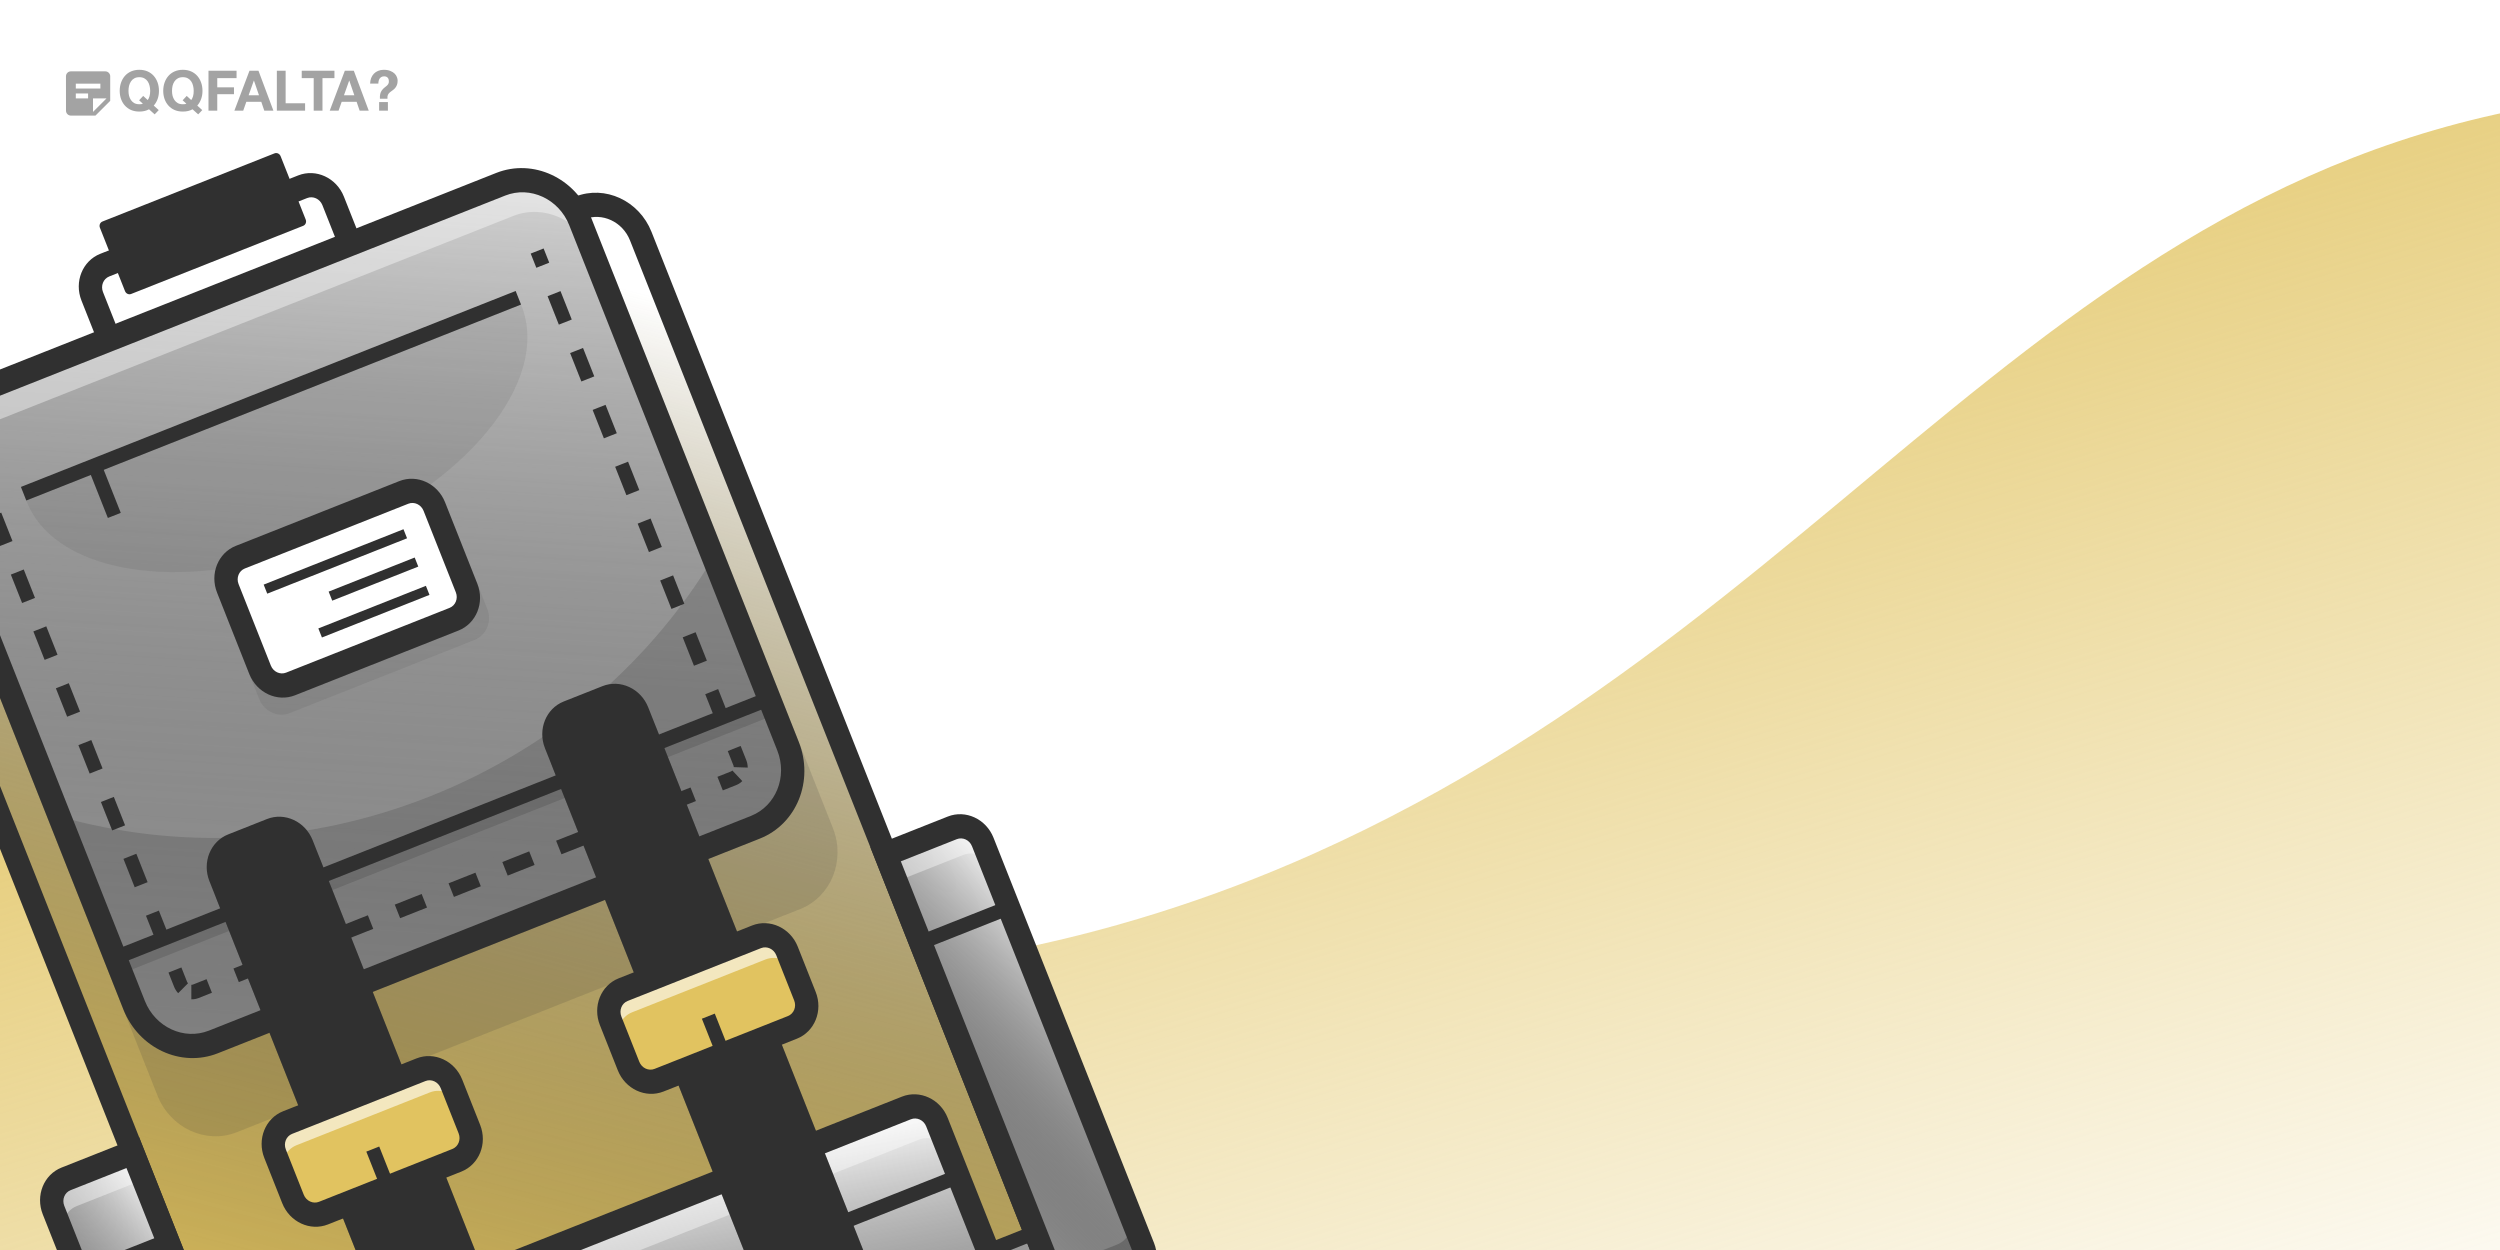 <svg width="1920" height="960" viewBox="0 0 1920 960" fill="none" xmlns="http://www.w3.org/2000/svg">
<rect x="0" y="0" width="1920" height="960" fill="#808080" stroke="none"/>
<g clip-path="url(#clip0_12_3)">
<rect width="1920" height="960" fill="white"/>
<path d="M1007.24 656.367C704.235 791.352 309.992 805.094 -77 532.327L-58.747 1521H2086V69C1596.68 74.241 1445.42 461.159 1007.24 656.367Z" fill="url(#paint0_linear_12_3)"/>
<path fill-rule="evenodd" clip-rule="evenodd" d="M264.109 150.989C258.403 136.584 242.684 129.301 228.998 134.722L77.015 194.921C63.33 200.342 56.861 216.414 62.566 230.819L88.738 296.894C94.444 311.299 110.164 318.582 123.849 313.161L275.832 252.962C289.518 247.541 295.987 231.469 290.281 217.064L264.109 150.989ZM235.885 152.11C240.447 150.303 245.687 152.731 247.589 157.532L273.761 223.608C275.663 228.409 273.507 233.767 268.945 235.573L116.962 295.773C112.4 297.58 107.16 295.152 105.258 290.351L79.086 224.275C77.184 219.474 79.341 214.116 83.902 212.309L235.885 152.11Z" fill="#303030"/>
<path d="M492.108 181.378C484.5 162.171 463.541 152.46 445.294 159.688L-66.823 362.534C-85.071 369.762 -93.696 391.191 -86.088 410.398L258.281 1279.81C265.888 1299.02 286.848 1308.73 305.095 1301.5L817.212 1098.65C835.459 1091.43 844.085 1070 836.477 1050.79L492.108 181.378Z" fill="#E1C360"/>
<path d="M492.108 181.378C484.5 162.171 463.541 152.46 445.294 159.688L-66.823 362.534C-85.071 369.762 -93.696 391.191 -86.088 410.398L258.281 1279.81C265.888 1299.02 286.848 1308.73 305.095 1301.5L817.212 1098.65C835.459 1091.43 844.085 1070 836.477 1050.79L492.108 181.378Z" fill="url(#paint1_linear_12_3)" style="mix-blend-mode:overlay"/>
<path d="M216.956 1175.48L793.501 947.115L835.514 1053.18C842.741 1071.43 834.547 1091.79 817.212 1098.65L303.443 1302.15C286.108 1309.02 266.197 1299.79 258.969 1281.55L216.956 1175.48Z" fill="#999999"/>
<g style="mix-blend-mode:color-burn" opacity="0.4">
<path d="M727.127 880.87C723.323 871.267 712.843 866.411 703.72 870.025L234.555 1055.86C225.431 1059.47 221.118 1070.19 224.922 1079.79L296.551 1260.63C300.355 1270.23 310.835 1275.09 319.958 1271.47L789.123 1085.64C798.247 1082.03 802.56 1071.31 798.756 1061.71L727.127 880.87Z" fill="#303030"/>
</g>
<path fill-rule="evenodd" clip-rule="evenodd" d="M222.326 1179.39L797.219 951.677L793.086 941.244L218.194 1168.96L222.326 1179.39Z" fill="#303030"/>
<path fill-rule="evenodd" clip-rule="evenodd" d="M500.368 178.106C490.859 154.098 464.659 141.959 441.85 150.994L-70.267 353.84C-93.076 362.875 -103.858 389.661 -94.348 413.669L250.021 1283.08C259.53 1307.09 285.73 1319.23 308.539 1310.19L820.656 1107.35C843.465 1098.31 854.246 1071.53 844.737 1047.52L500.368 178.106ZM448.737 168.382C462.423 162.961 478.142 170.244 483.848 184.649L828.217 1054.06C833.923 1068.47 827.454 1084.54 813.768 1089.96L301.651 1292.81C287.966 1298.23 272.246 1290.94 266.54 1276.54L-77.828 407.126C-83.534 392.721 -77.065 376.649 -63.38 371.228L448.737 168.382Z" fill="#303030"/>
<g style="mix-blend-mode:color-burn" opacity="0.15">
<path d="M472.978 215.106C463.088 190.138 435.841 177.514 412.119 186.91L-20.702 358.347C-44.424 367.743 -55.637 395.601 -45.747 420.57L120.928 841.365C130.818 866.334 158.065 878.958 181.787 869.562L614.608 698.124C638.329 688.728 649.542 660.87 639.652 635.902L472.978 215.106Z" fill="#303030"/>
</g>
<path d="M445.433 169.691C435.543 144.722 408.296 132.098 384.574 141.494L-31.727 306.389C-55.449 315.785 -66.662 343.643 -56.772 368.611L103.016 772.018C112.905 796.987 140.153 809.611 163.874 800.215L580.176 635.32C603.897 625.924 615.11 598.067 605.22 573.098L445.433 169.691Z" fill="#999999"/>
<g style="mix-blend-mode:overlay" opacity="0.6">
<path d="M445.433 169.691C435.543 144.722 408.296 132.098 384.574 141.494L-31.727 306.389C-55.449 315.785 -66.662 343.643 -56.772 368.611L103.016 772.018C112.905 796.987 140.153 809.611 163.874 800.215L580.176 635.32C603.897 625.924 615.11 598.067 605.22 573.098L445.433 169.691Z" fill="url(#paint2_linear_12_3)"/>
</g>
<g style="mix-blend-mode:soft-light" opacity="0.4">
<path fill-rule="evenodd" clip-rule="evenodd" d="M384.574 141.494C408.296 132.098 435.543 144.722 445.433 169.691L455.076 194.034C445.186 169.066 417.938 156.442 394.217 165.838L-22.085 330.732C-45.806 340.128 -57.019 367.986 -47.129 392.955L-56.772 368.611C-66.662 343.643 -55.449 315.785 -31.727 306.389L384.574 141.494Z" fill="white"/>
</g>
<g style="mix-blend-mode:color-burn" opacity="0.1">
<path fill-rule="evenodd" clip-rule="evenodd" d="M395.932 225.507C397.693 228.454 399.218 231.54 400.495 234.764C423.508 292.864 357.107 373.653 252.185 415.212C147.262 456.771 43.55 443.362 20.537 385.263C19.26 382.039 18.259 378.745 17.524 375.392L395.932 225.507Z" fill="#303030"/>
</g>
<g style="mix-blend-mode:color-burn" opacity="0.2">
<path fill-rule="evenodd" clip-rule="evenodd" d="M45.604 627.074C135.067 652.48 234.898 649.374 330.012 611.699C425.127 574.025 500.008 507.929 547.809 428.154L605.22 573.098C615.11 598.066 603.897 625.924 580.176 635.32L163.874 800.215C140.153 809.611 112.905 796.987 103.016 772.018L45.604 627.074Z" fill="#303030"/>
</g>
<g style="mix-blend-mode:color-burn" opacity="0.2">
<path fill-rule="evenodd" clip-rule="evenodd" d="M93.373 747.675L595.578 548.755L591.446 538.322L89.241 737.242L93.373 747.675Z" fill="#303030"/>
</g>
<path fill-rule="evenodd" clip-rule="evenodd" d="M90.618 740.72L592.823 541.799L588.691 531.366L86.486 730.287L90.618 740.72Z" fill="#303030"/>
<path fill-rule="evenodd" clip-rule="evenodd" d="M20.193 384.393L400.151 233.894L396.018 223.461L16.061 373.96L20.193 384.393Z" fill="#303030"/>
<path fill-rule="evenodd" clip-rule="evenodd" d="M453.693 166.419C441.901 136.649 409.414 121.597 381.131 132.8L-35.171 297.695C-63.454 308.897 -76.823 342.113 -65.031 371.883L94.756 775.29C106.547 805.06 139.035 820.112 167.318 808.909L583.62 644.015C611.903 632.812 625.272 599.596 613.48 569.826L453.693 166.419ZM388.018 150.188C407.178 142.599 429.185 152.796 437.173 172.962L596.961 576.37C604.948 596.537 595.892 619.037 576.732 626.626L160.431 791.521C141.271 799.11 119.264 788.914 111.276 768.747L-48.512 365.339C-56.5 345.172 -47.443 322.672 -28.283 315.083L388.018 150.188Z" fill="#303030"/>
<path fill-rule="evenodd" clip-rule="evenodd" d="M421.813 201.733L417.489 190.817L407.577 194.743L411.901 205.659L421.813 201.733ZM-21.94 364.873L-17.616 375.789L-7.704 371.862L-12.028 360.947L-21.94 364.873ZM-8.969 397.62L-0.321 419.452L9.591 415.526L0.943 393.694L-8.969 397.62ZM439.108 245.397L430.46 223.565L420.548 227.491L429.196 249.323L439.108 245.397ZM8.326 441.284L16.974 463.116L26.886 459.19L18.238 437.358L8.326 441.284ZM456.403 289.061L447.755 267.229L437.843 271.155L446.491 292.987L456.403 289.061ZM25.621 484.948L34.269 506.78L44.181 502.854L35.533 481.022L25.621 484.948ZM473.698 332.725L465.05 310.893L455.138 314.819L463.786 336.651L473.698 332.725ZM42.916 528.612L51.563 550.444L61.475 546.518L52.828 524.686L42.916 528.612ZM490.993 376.389L482.345 354.557L472.433 358.483L481.081 380.315L490.993 376.389ZM508.288 420.052L499.64 398.22L489.728 402.147L498.376 423.978L508.288 420.052ZM60.211 572.276L68.859 594.108L78.77 590.182L70.123 568.35L60.211 572.276ZM77.506 615.94L86.153 637.771L96.065 633.845L87.418 612.013L77.506 615.94ZM525.583 463.716L516.935 441.884L507.023 445.81L515.671 467.642L525.583 463.716ZM94.801 659.603L103.448 681.435L113.36 677.509L104.713 655.677L94.801 659.603ZM542.878 507.38L534.23 485.548L524.318 489.474L532.966 511.306L542.878 507.38ZM112.096 703.267L120.743 725.099L130.655 721.173L122.008 699.341L112.096 703.267ZM560.173 551.044L551.525 529.212L541.613 533.138L550.261 554.97L560.173 551.044ZM129.391 746.931L133.715 757.847C134.458 759.724 135.528 761.385 136.829 762.775L144.402 755.152C144.084 754.812 143.817 754.402 143.627 753.921L139.303 743.005L129.391 746.931ZM573.144 583.792L568.82 572.876L558.908 576.802L563.232 587.718C563.423 588.199 563.509 588.68 563.51 589.146L574.249 589.516C574.245 587.611 573.887 585.668 573.144 583.792ZM565.438 602.937C567.221 602.231 568.785 601.178 570.079 599.875L562.465 591.742C562.149 592.06 561.763 592.323 561.306 592.504L550.981 596.594L555.113 607.027L565.438 602.937ZM146.961 767.47C148.797 767.533 150.658 767.229 152.44 766.523L162.765 762.433L158.633 752L148.308 756.09C147.851 756.271 147.39 756.344 146.941 756.328L146.961 767.47ZM513.813 623.385L534.463 615.206L530.331 604.773L509.681 612.952L513.813 623.385ZM472.514 639.744L493.163 631.565L489.031 621.132L468.381 629.311L472.514 639.744ZM431.214 656.102L451.864 647.923L447.731 637.49L427.081 645.669L431.214 656.102ZM389.914 672.461L410.564 664.282L406.431 653.849L385.782 662.028L389.914 672.461ZM348.614 688.82L369.264 680.64L365.132 670.207L344.482 678.387L348.614 688.82ZM307.315 705.178L327.964 696.999L323.832 686.566L303.182 694.745L307.315 705.178ZM266.015 721.537L286.665 713.357L282.532 702.924L261.882 711.104L266.015 721.537ZM224.715 737.895L245.365 729.716L241.232 719.283L220.583 727.462L224.715 737.895ZM183.415 754.254L204.065 746.075L199.933 735.642L179.283 743.821L183.415 754.254Z" fill="#303030"/>
<path d="M719.551 861.743C715.747 852.14 705.267 847.284 696.144 850.898L226.979 1036.73C217.855 1040.35 213.542 1051.06 217.346 1060.66L288.975 1241.5C292.779 1251.1 303.258 1255.96 312.382 1252.35L781.547 1066.51C790.671 1062.9 794.984 1052.18 791.18 1042.58L719.551 861.743Z" fill="#999999"/>
<path d="M719.551 861.743C715.747 852.14 705.267 847.284 696.144 850.898L226.979 1036.73C217.855 1040.35 213.542 1051.06 217.346 1060.66L288.975 1241.5C292.779 1251.1 303.258 1255.96 312.382 1252.35L781.547 1066.51C790.671 1062.9 794.984 1052.18 791.18 1042.58L719.551 861.743Z" fill="url(#paint3_linear_12_3)"/>
<g style="mix-blend-mode:soft-light" opacity="0.4">
<path fill-rule="evenodd" clip-rule="evenodd" d="M696.144 850.898C705.267 847.284 715.747 852.14 719.551 861.743L729.193 886.086C725.39 876.483 714.91 871.628 705.786 875.242L236.621 1061.08C227.497 1064.69 223.185 1075.4 226.988 1085.01L217.346 1060.66C213.542 1051.06 217.855 1040.35 226.979 1036.73L696.144 850.898Z" fill="white"/>
</g>
<g style="mix-blend-mode:color-burn" opacity="0.2">
<path d="M495.765 562.139C491.961 552.535 481.482 547.68 472.358 551.294L442.622 563.072C433.498 566.686 429.186 577.4 432.989 587.004L601.73 1013.02C608.957 1031.26 628.869 1040.49 646.204 1033.62V1033.62C663.539 1026.75 671.733 1006.4 664.506 988.151L495.765 562.139Z" fill="#303030"/>
</g>
<g style="mix-blend-mode:color-burn" opacity="0.2">
<path fill-rule="evenodd" clip-rule="evenodd" d="M504.025 558.867C498.319 544.462 482.6 537.179 468.914 542.6L439.178 554.378C425.493 559.799 419.024 575.871 424.73 590.275L593.47 1016.29C602.599 1039.34 627.751 1050.99 649.648 1042.32C671.545 1033.64 681.895 1007.93 672.766 984.879L504.025 558.867ZM475.802 559.988C480.363 558.181 485.603 560.609 487.505 565.41L656.246 991.422C661.571 1004.87 655.534 1019.87 642.76 1024.93C629.987 1029.99 615.316 1023.19 609.99 1009.74L441.249 583.732C439.348 578.93 441.504 573.573 446.066 571.766L475.802 559.988Z" fill="#303030"/>
</g>
<g style="mix-blend-mode:color-burn" opacity="0.2">
<path d="M238.055 664.216C234.251 654.613 223.771 649.758 214.647 653.371L184.912 665.15C175.788 668.763 171.475 679.478 175.279 689.081L344.02 1115.09C351.247 1133.34 371.159 1142.56 388.494 1135.7V1135.7C405.829 1128.83 414.023 1108.47 406.796 1090.23L238.055 664.216Z" fill="#303030"/>
</g>
<g style="mix-blend-mode:color-burn" opacity="0.2">
<path fill-rule="evenodd" clip-rule="evenodd" d="M246.315 660.944C240.609 646.54 224.889 639.256 211.204 644.677L181.468 656.455C167.782 661.876 161.313 677.948 167.019 692.353L335.76 1118.36C344.889 1141.41 370.041 1153.07 391.937 1144.39C413.834 1135.72 424.185 1110 415.055 1086.96L246.315 660.944ZM218.091 662.065C222.653 660.259 227.893 662.686 229.795 667.488L398.536 1093.5C403.861 1106.94 397.823 1121.94 385.05 1127C372.277 1132.06 357.605 1125.27 352.28 1111.82L183.539 685.809C181.637 681.008 183.793 675.651 188.355 673.844L218.091 662.065Z" fill="#303030"/>
</g>
<path fill-rule="evenodd" clip-rule="evenodd" d="M727.811 858.471C722.105 844.066 706.386 836.783 692.7 842.204L223.535 1028.04C209.849 1033.46 203.38 1049.53 209.086 1063.93L280.715 1244.77C286.421 1259.18 302.14 1266.46 315.826 1261.04L784.991 1075.21C798.676 1069.79 805.145 1053.71 799.44 1039.31L727.811 858.471ZM699.587 859.592C704.149 857.785 709.389 860.213 711.291 865.015L782.92 1045.85C784.822 1050.65 782.665 1056.01 778.103 1057.82L308.938 1243.65C304.377 1245.46 299.137 1243.03 297.235 1238.23L225.606 1057.39C223.704 1052.59 225.86 1047.23 230.422 1045.43L699.587 859.592Z" fill="#303030"/>
<path fill-rule="evenodd" clip-rule="evenodd" d="M235.942 1107.61L738.147 908.691L734.014 898.258L231.81 1097.18L235.942 1107.61Z" fill="#303030"/>
<path d="M754.753 646.637C750.949 637.034 740.469 632.178 731.345 635.792L680.134 656.077L817.192 1002.1L868.404 981.818C877.528 978.204 881.84 967.49 878.037 957.886L754.753 646.637Z" fill="#999999"/>
<path d="M754.753 646.637C750.949 637.034 740.469 632.178 731.345 635.792L680.134 656.077L817.192 1002.1L868.404 981.818C877.528 978.204 881.84 967.49 878.037 957.886L754.753 646.637Z" fill="url(#paint4_linear_12_3)"/>
<g style="mix-blend-mode:color-burn" opacity="0.3">
<path fill-rule="evenodd" clip-rule="evenodd" d="M867.705 931.804L878.037 957.886C881.84 967.49 877.528 978.204 868.404 981.818L817.192 1002.1L806.861 976.02L858.073 955.736C867.197 952.122 871.509 941.407 867.705 931.804Z" fill="#303030"/>
</g>
<g style="mix-blend-mode:soft-light" opacity="0.4">
<path fill-rule="evenodd" clip-rule="evenodd" d="M731.345 635.792C740.469 632.178 750.949 637.034 754.753 646.637L763.017 667.503C759.214 657.899 748.734 653.044 739.61 656.658L688.398 676.943L680.134 656.077L731.345 635.792Z" fill="white"/>
</g>
<path fill-rule="evenodd" clip-rule="evenodd" d="M763.012 643.365C757.307 628.96 741.587 621.677 727.902 627.098L668.43 650.654L812.376 1014.07L871.848 990.512C885.533 985.092 892.002 969.02 886.297 954.615L763.012 643.365ZM734.789 644.486C739.351 642.679 744.591 645.107 746.493 649.909L869.777 961.158C871.679 965.96 869.522 971.317 864.96 973.124L822.009 990.137L691.837 661.499L734.789 644.486Z" fill="#303030"/>
<path d="M164.377 1240.56C168.181 1250.17 178.661 1255.02 187.784 1251.41L238.996 1231.12L101.937 885.097L50.725 905.381C41.602 908.995 37.289 919.71 41.093 929.313L164.377 1240.56Z" fill="#999999"/>
<path d="M164.377 1240.56C168.181 1250.17 178.661 1255.02 187.784 1251.41L238.996 1231.12L101.937 885.097L50.725 905.381C41.602 908.995 37.289 919.71 41.093 929.313L164.377 1240.56Z" fill="url(#paint5_linear_12_3)"/>
<g style="mix-blend-mode:soft-light" opacity="0.4">
<path fill-rule="evenodd" clip-rule="evenodd" d="M50.725 905.381C41.602 908.995 37.289 919.71 41.093 929.313L49.358 950.179C45.554 940.576 49.867 929.861 58.99 926.247L110.202 905.963L101.937 885.097L50.725 905.381Z" fill="white"/>
</g>
<path fill-rule="evenodd" clip-rule="evenodd" d="M156.117 1243.83C161.823 1258.24 177.542 1265.52 191.228 1260.1L250.7 1236.55L106.753 873.131L47.282 896.687C33.596 902.108 27.127 918.18 32.833 932.585L156.117 1243.83ZM184.341 1242.71C179.779 1244.52 174.539 1242.09 172.637 1237.29L49.353 926.041C47.451 921.24 49.607 915.882 54.169 914.075L97.121 897.063L227.292 1225.7L184.341 1242.71Z" fill="#303030"/>
<path fill-rule="evenodd" clip-rule="evenodd" d="M709.061 729.107L776.792 702.279L772.66 691.846L704.928 718.674L709.061 729.107Z" fill="#303030"/>
<path fill-rule="evenodd" clip-rule="evenodd" d="M63.133 984.955L130.864 958.127L126.732 947.694L59 974.522L63.133 984.955Z" fill="#303030"/>
<path fill-rule="evenodd" clip-rule="evenodd" d="M92.751 393.875L78.287 357.359L68.375 361.285L82.839 397.801L92.751 393.875Z" fill="#303030"/>
<path d="M489.566 546.489C485.763 536.886 475.283 532.031 466.159 535.644L436.423 547.423C427.3 551.036 422.987 561.751 426.791 571.354L595.532 997.366C602.759 1015.61 622.67 1024.84 640.005 1017.97V1017.97C657.34 1011.11 665.534 990.747 658.307 972.501L489.566 546.489Z" fill="#303030"/>
<path fill-rule="evenodd" clip-rule="evenodd" d="M497.826 543.218C492.121 528.813 476.401 521.53 462.715 526.95L432.98 538.728C419.294 544.149 412.825 560.221 418.531 574.626L587.272 1000.64C596.401 1023.69 621.552 1035.34 643.449 1026.67C665.346 1017.99 675.696 992.277 666.567 969.23L497.826 543.218ZM469.603 544.339C474.165 542.532 479.405 544.959 481.306 549.761L650.047 975.773C655.373 989.218 649.335 1004.22 636.562 1009.28C623.789 1014.34 609.117 1007.54 603.792 994.095L435.051 568.083C433.149 563.281 435.305 557.924 439.867 556.117L469.603 544.339Z" fill="#303030"/>
<path d="M604.426 730.32C600.623 720.716 590.143 715.861 581.019 719.475L478.596 760.044C469.472 763.658 465.159 774.373 468.963 783.976L482.738 818.752C486.542 828.356 497.022 833.211 506.145 829.597L608.569 789.028C617.692 785.414 622.005 774.699 618.201 765.096L604.426 730.32Z" fill="#E1C360"/>
<g style="mix-blend-mode:soft-light">
<path fill-rule="evenodd" clip-rule="evenodd" d="M581.019 719.475C590.143 715.861 600.623 720.716 604.426 730.32L611.314 747.708C607.51 738.105 597.03 733.249 587.906 736.863L485.483 777.432C476.359 781.046 472.047 791.761 475.851 801.364L468.963 783.976C465.159 774.373 469.472 763.658 478.596 760.044L581.019 719.475Z" fill="white" fill-opacity="0.6"/>
</g>
<path fill-rule="evenodd" clip-rule="evenodd" d="M612.686 727.048C606.981 712.643 591.261 705.36 577.575 710.781L475.152 751.35C461.467 756.771 454.998 772.843 460.703 787.248L474.478 822.024C480.184 836.429 495.903 843.712 509.589 838.291L612.012 797.722C625.698 792.301 632.167 776.229 626.461 761.824L612.686 727.048ZM584.463 728.169C589.025 726.362 594.265 728.79 596.166 733.591L609.941 768.368C611.843 773.17 609.687 778.527 605.125 780.334L502.702 820.903C498.14 822.71 492.9 820.282 490.998 815.481L477.223 780.704C475.321 775.902 477.478 770.545 482.039 768.738L584.463 728.169Z" fill="#303030"/>
<path fill-rule="evenodd" clip-rule="evenodd" d="M539.04 782.37L550.749 811.93L560.661 808.004L548.952 778.444L539.04 782.37Z" fill="#303030"/>
<path d="M231.856 648.567C228.052 638.963 217.573 634.108 208.449 637.722L178.713 649.5C169.589 653.114 165.277 663.829 169.081 673.432L337.821 1099.44C345.049 1117.69 364.96 1126.92 382.295 1120.05V1120.05C399.63 1113.18 407.824 1092.82 400.597 1074.58L231.856 648.567Z" fill="#303030"/>
<path fill-rule="evenodd" clip-rule="evenodd" d="M240.116 645.295C234.41 630.89 218.691 623.607 205.005 629.028L175.269 640.806C161.584 646.227 155.115 662.299 160.821 676.704L329.561 1102.72C338.69 1125.76 363.842 1137.42 385.739 1128.74C407.636 1120.07 417.986 1094.35 408.857 1071.31L240.116 645.295ZM211.893 646.416C216.454 644.609 221.694 647.037 223.596 651.838L392.337 1077.85C397.662 1091.3 391.625 1106.3 378.851 1111.35C366.078 1116.41 351.407 1109.62 346.081 1096.17L177.34 670.16C175.439 665.358 177.595 660.001 182.157 658.194L211.893 646.416Z" fill="#303030"/>
<path d="M346.716 832.397C342.912 822.794 332.432 817.939 323.309 821.552L220.885 862.122C211.762 865.736 207.449 876.45 211.253 886.053L225.028 920.83C228.831 930.433 239.311 935.289 248.435 931.675L350.858 891.105C359.982 887.492 364.295 876.777 360.491 867.174L346.716 832.397Z" fill="#E1C360"/>
<g style="mix-blend-mode:soft-light">
<path fill-rule="evenodd" clip-rule="evenodd" d="M323.309 821.552C332.432 817.939 342.912 822.794 346.716 832.397L353.603 849.785C349.8 840.182 339.32 835.327 330.196 838.941L227.773 879.51C218.649 883.124 214.336 893.838 218.14 903.442L211.253 886.053C207.449 876.45 211.762 865.736 220.885 862.122L323.309 821.552Z" fill="white" fill-opacity="0.6"/>
</g>
<path fill-rule="evenodd" clip-rule="evenodd" d="M354.976 829.125C349.27 814.721 333.551 807.438 319.865 812.858L217.442 853.428C203.756 858.848 197.287 874.92 202.993 889.325L216.768 924.102C222.473 938.506 238.193 945.79 251.879 940.369L354.302 899.799C367.987 894.379 374.456 878.307 368.751 863.902L354.976 829.125ZM326.752 830.247C331.314 828.44 336.554 830.867 338.456 835.669L352.231 870.445C354.133 875.247 351.976 880.604 347.415 882.411L244.991 922.981C240.429 924.787 235.189 922.36 233.288 917.558L219.513 882.782C217.611 877.98 219.767 872.623 224.329 870.816L326.752 830.247Z" fill="#303030"/>
<path fill-rule="evenodd" clip-rule="evenodd" d="M281.33 884.447L293.039 914.007L302.951 910.081L291.242 880.521L281.33 884.447Z" fill="#303030"/>
<path d="M215.503 119.951C214.742 118.03 212.646 117.059 210.821 117.782L78.662 170.129C76.837 170.852 75.975 172.995 76.736 174.916L96.02 223.603C96.781 225.523 98.877 226.494 100.702 225.772L232.861 173.424C234.686 172.701 235.548 170.559 234.787 168.638L215.503 119.951Z" fill="#303030"/>
<g style="mix-blend-mode:color-burn" opacity="0.1">
<path d="M349.383 404.876C345.579 395.272 335.099 390.417 325.975 394.031L183.904 450.304C174.78 453.918 170.468 464.633 174.272 474.236L199.066 536.834C202.87 546.437 213.35 551.292 222.473 547.678L364.545 491.405C373.668 487.791 377.981 477.076 374.177 467.473L349.383 404.876Z" fill="#303030"/>
</g>
<path d="M334.235 390.759C330.431 381.156 319.952 376.3 310.828 379.914L185.277 429.644C176.153 433.258 171.84 443.973 175.644 453.576L200.439 516.174C204.243 525.777 214.722 530.632 223.846 527.018L349.397 477.288C358.521 473.674 362.834 462.96 359.03 453.357L334.235 390.759Z" fill="white"/>
<path fill-rule="evenodd" clip-rule="evenodd" d="M341.806 385.748C336.101 371.344 320.381 364.06 306.696 369.481L181.144 419.211C167.459 424.632 160.99 440.704 166.696 455.109L191.49 517.706C197.196 532.111 212.916 539.394 226.601 533.974L352.152 484.244C365.838 478.823 372.307 462.751 366.601 448.346L341.806 385.748ZM313.583 386.869C318.145 385.063 323.385 387.49 325.287 392.292L350.081 454.89C351.983 459.691 349.827 465.048 345.265 466.855L219.714 516.585C215.152 518.392 209.912 515.965 208.01 511.163L183.215 448.565C181.314 443.764 183.47 438.406 188.032 436.6L313.583 386.869Z" fill="#303030"/>
<path fill-rule="evenodd" clip-rule="evenodd" d="M205.245 455.933L312.625 413.4L309.87 406.445L202.49 448.977L205.245 455.933Z" fill="#303030"/>
<path fill-rule="evenodd" clip-rule="evenodd" d="M255.154 461.309L321.234 435.136L318.479 428.18L252.399 454.354L255.154 461.309Z" fill="#303030"/>
<path fill-rule="evenodd" clip-rule="evenodd" d="M247.244 489.588L329.843 456.871L327.088 449.916L244.489 482.633L247.244 489.588Z" fill="#303030"/>
<path d="M113.451 76.841C114.024 76.068 114.482 75.109 114.825 73.963C115.169 72.818 115.34 71.43 115.34 69.798C115.34 68.452 115.183 67.15 114.868 65.89C114.582 64.63 114.109 63.514 113.451 62.54C112.792 61.538 111.934 60.751 110.874 60.178C109.815 59.577 108.527 59.276 107.009 59.276C105.492 59.276 104.204 59.577 103.144 60.178C102.085 60.751 101.226 61.538 100.568 62.54C99.909 63.514 99.422 64.63 99.108 65.89C98.821 67.15 98.678 68.452 98.678 69.798C98.678 71.086 98.821 72.346 99.108 73.577C99.422 74.779 99.909 75.867 100.568 76.841C101.226 77.814 102.085 78.601 103.144 79.203C104.204 79.775 105.492 80.061 107.009 80.061C107.725 80.061 108.269 80.033 108.641 79.975C109.013 79.918 109.371 79.804 109.715 79.632L106.838 77.012L109.972 73.663L113.451 76.841ZM114.439 83.926C112.406 85.1 109.93 85.687 107.009 85.687C104.662 85.687 102.543 85.286 100.654 84.485C98.793 83.654 97.218 82.523 95.93 81.092C94.641 79.661 93.654 77.986 92.966 76.068C92.279 74.121 91.936 72.031 91.936 69.798C91.936 67.507 92.279 65.389 92.966 63.442C93.654 61.467 94.641 59.749 95.93 58.289C97.218 56.828 98.793 55.683 100.654 54.853C102.543 54.023 104.662 53.608 107.009 53.608C109.386 53.608 111.504 54.023 113.365 54.853C115.226 55.683 116.801 56.828 118.089 58.289C119.377 59.749 120.365 61.467 121.052 63.442C121.739 65.389 122.083 67.507 122.083 69.798C122.083 72.031 121.739 74.106 121.052 76.025C120.365 77.943 119.377 79.632 118.089 81.092L121.911 84.571L118.776 87.834L114.439 83.926ZM146.875 76.841C147.448 76.068 147.906 75.109 148.25 73.963C148.593 72.818 148.765 71.43 148.765 69.798C148.765 68.452 148.607 67.15 148.293 65.89C148.006 64.63 147.534 63.514 146.875 62.54C146.217 61.538 145.358 60.751 144.299 60.178C143.239 59.577 141.951 59.276 140.434 59.276C138.916 59.276 137.628 59.577 136.569 60.178C135.509 60.751 134.651 61.538 133.992 62.54C133.334 63.514 132.847 64.63 132.532 65.89C132.246 67.15 132.103 68.452 132.103 69.798C132.103 71.086 132.246 72.346 132.532 73.577C132.847 74.779 133.334 75.867 133.992 76.841C134.651 77.814 135.509 78.601 136.569 79.203C137.628 79.775 138.916 80.061 140.434 80.061C141.149 80.061 141.693 80.033 142.066 79.975C142.438 79.918 142.796 79.804 143.139 79.632L140.262 77.012L143.397 73.663L146.875 76.841ZM147.863 83.926C145.83 85.1 143.354 85.687 140.434 85.687C138.086 85.687 135.968 85.286 134.078 84.485C132.217 83.654 130.642 82.523 129.354 81.092C128.066 79.661 127.078 77.986 126.391 76.068C125.704 74.121 125.36 72.031 125.36 69.798C125.36 67.507 125.704 65.389 126.391 63.442C127.078 61.467 128.066 59.749 129.354 58.289C130.642 56.828 132.217 55.683 134.078 54.853C135.968 54.023 138.086 53.608 140.434 53.608C142.81 53.608 144.929 54.023 146.789 54.853C148.65 55.683 150.225 56.828 151.513 58.289C152.802 59.749 153.789 61.467 154.477 63.442C155.164 65.389 155.507 67.507 155.507 69.798C155.507 72.031 155.164 74.106 154.477 76.025C153.789 77.943 152.802 79.632 151.513 81.092L155.335 84.571L152.2 87.834L147.863 83.926ZM160.116 54.338V85H166.858V72.331H179.699V67.092H166.858V60.006H181.674V54.338H160.116ZM190.954 73.147L194.948 61.896H195.033L198.898 73.147H190.954ZM191.598 54.338L180.003 85H186.788L189.193 78.172H200.659L202.978 85H209.978L198.512 54.338H191.598ZM212.622 54.338V85H234.309V79.331H219.364V54.338H212.622ZM240.921 60.006V85H247.664V60.006H256.854V54.338H231.731V60.006H240.921ZM264.177 73.147L268.171 61.896H268.257L272.122 73.147H264.177ZM264.821 54.338L253.226 85H260.012L262.416 78.172H273.883L276.202 85H283.201L271.735 54.338H264.821ZM297.913 78.387V85H291.171V78.387H297.913ZM284.257 64.215C284.285 62.669 284.543 61.252 285.03 59.964C285.545 58.675 286.246 57.559 287.134 56.614C288.05 55.669 289.138 54.939 290.398 54.424C291.686 53.88 293.117 53.608 294.692 53.608C296.725 53.608 298.414 53.894 299.76 54.467C301.134 55.011 302.236 55.698 303.066 56.528C303.896 57.358 304.483 58.26 304.827 59.233C305.199 60.178 305.385 61.066 305.385 61.896C305.385 63.27 305.199 64.401 304.827 65.289C304.483 66.176 304.04 66.935 303.496 67.565C302.98 68.195 302.393 68.738 301.735 69.197C301.105 69.626 300.504 70.07 299.931 70.528C299.359 70.957 298.843 71.458 298.385 72.031C297.956 72.603 297.684 73.319 297.569 74.178V75.81H291.772V73.877C291.858 72.646 292.087 71.616 292.459 70.785C292.86 69.955 293.318 69.254 293.833 68.681C294.349 68.08 294.892 67.565 295.465 67.135C296.038 66.706 296.567 66.276 297.054 65.847C297.541 65.417 297.927 64.945 298.214 64.43C298.528 63.914 298.672 63.27 298.643 62.497C298.643 61.18 298.314 60.207 297.655 59.577C297.025 58.947 296.138 58.632 294.993 58.632C294.22 58.632 293.547 58.79 292.974 59.105C292.43 59.391 291.972 59.792 291.6 60.307C291.257 60.794 290.999 61.381 290.827 62.068C290.655 62.726 290.569 63.442 290.569 64.215H284.257Z" fill="#A3A3A3"/>
<g clip-path="url(#clip1_12_3)">
<path d="M80.866 54.798H54.419C52.343 54.798 50.663 56.497 50.663 58.573L50.682 85.001C50.682 87.077 52.362 88.776 54.438 88.776H73.315L84.641 77.45V58.573C84.641 56.497 82.942 54.798 80.866 54.798ZM58.214 64.236H77.09V68.011H58.214V64.236ZM67.652 75.562H58.214V71.787H67.652V75.562ZM71.427 85.944V75.562H81.809L71.427 85.944Z" fill="#A3A3A3"/>
</g>
</g>
<defs>
<linearGradient id="paint0_linear_12_3" x1="778.161" y1="145.613" x2="1143.7" y2="1325.95" gradientUnits="userSpaceOnUse">
<stop stop-color="#E1C360"/>
<stop offset="1" stop-color="#E1C360" stop-opacity="0"/>
</linearGradient>
<linearGradient id="paint1_linear_12_3" x1="317.185" y1="157.123" x2="84.574" y2="1055.9" gradientUnits="userSpaceOnUse">
<stop offset="0.023" stop-color="white"/>
<stop offset="1" stop-opacity="0"/>
</linearGradient>
<linearGradient id="paint2_linear_12_3" x1="330.463" y1="120.683" x2="283.008" y2="856.717" gradientUnits="userSpaceOnUse">
<stop stop-color="white"/>
<stop offset="1" stop-opacity="0"/>
</linearGradient>
<linearGradient id="paint3_linear_12_3" x1="623.749" y1="861.129" x2="684.014" y2="1204.72" gradientUnits="userSpaceOnUse">
<stop stop-color="white"/>
<stop offset="1" stop-opacity="0"/>
</linearGradient>
<linearGradient id="paint4_linear_12_3" x1="726.59" y1="608.075" x2="570.893" y2="757.206" gradientUnits="userSpaceOnUse">
<stop stop-color="white"/>
<stop offset="1" stop-opacity="0"/>
</linearGradient>
<linearGradient id="paint5_linear_12_3" x1="72.673" y1="847.403" x2="-77.309" y2="976.005" gradientUnits="userSpaceOnUse">
<stop stop-color="white"/>
<stop offset="1" stop-opacity="0"/>
</linearGradient>
<clipPath id="clip0_12_3">
<rect width="1920" height="960" fill="white"/>
</clipPath>
<clipPath id="clip1_12_3">
<rect width="45.304" height="45.304" fill="white" transform="translate(45 49.135)"/>
</clipPath>
</defs>
</svg>
